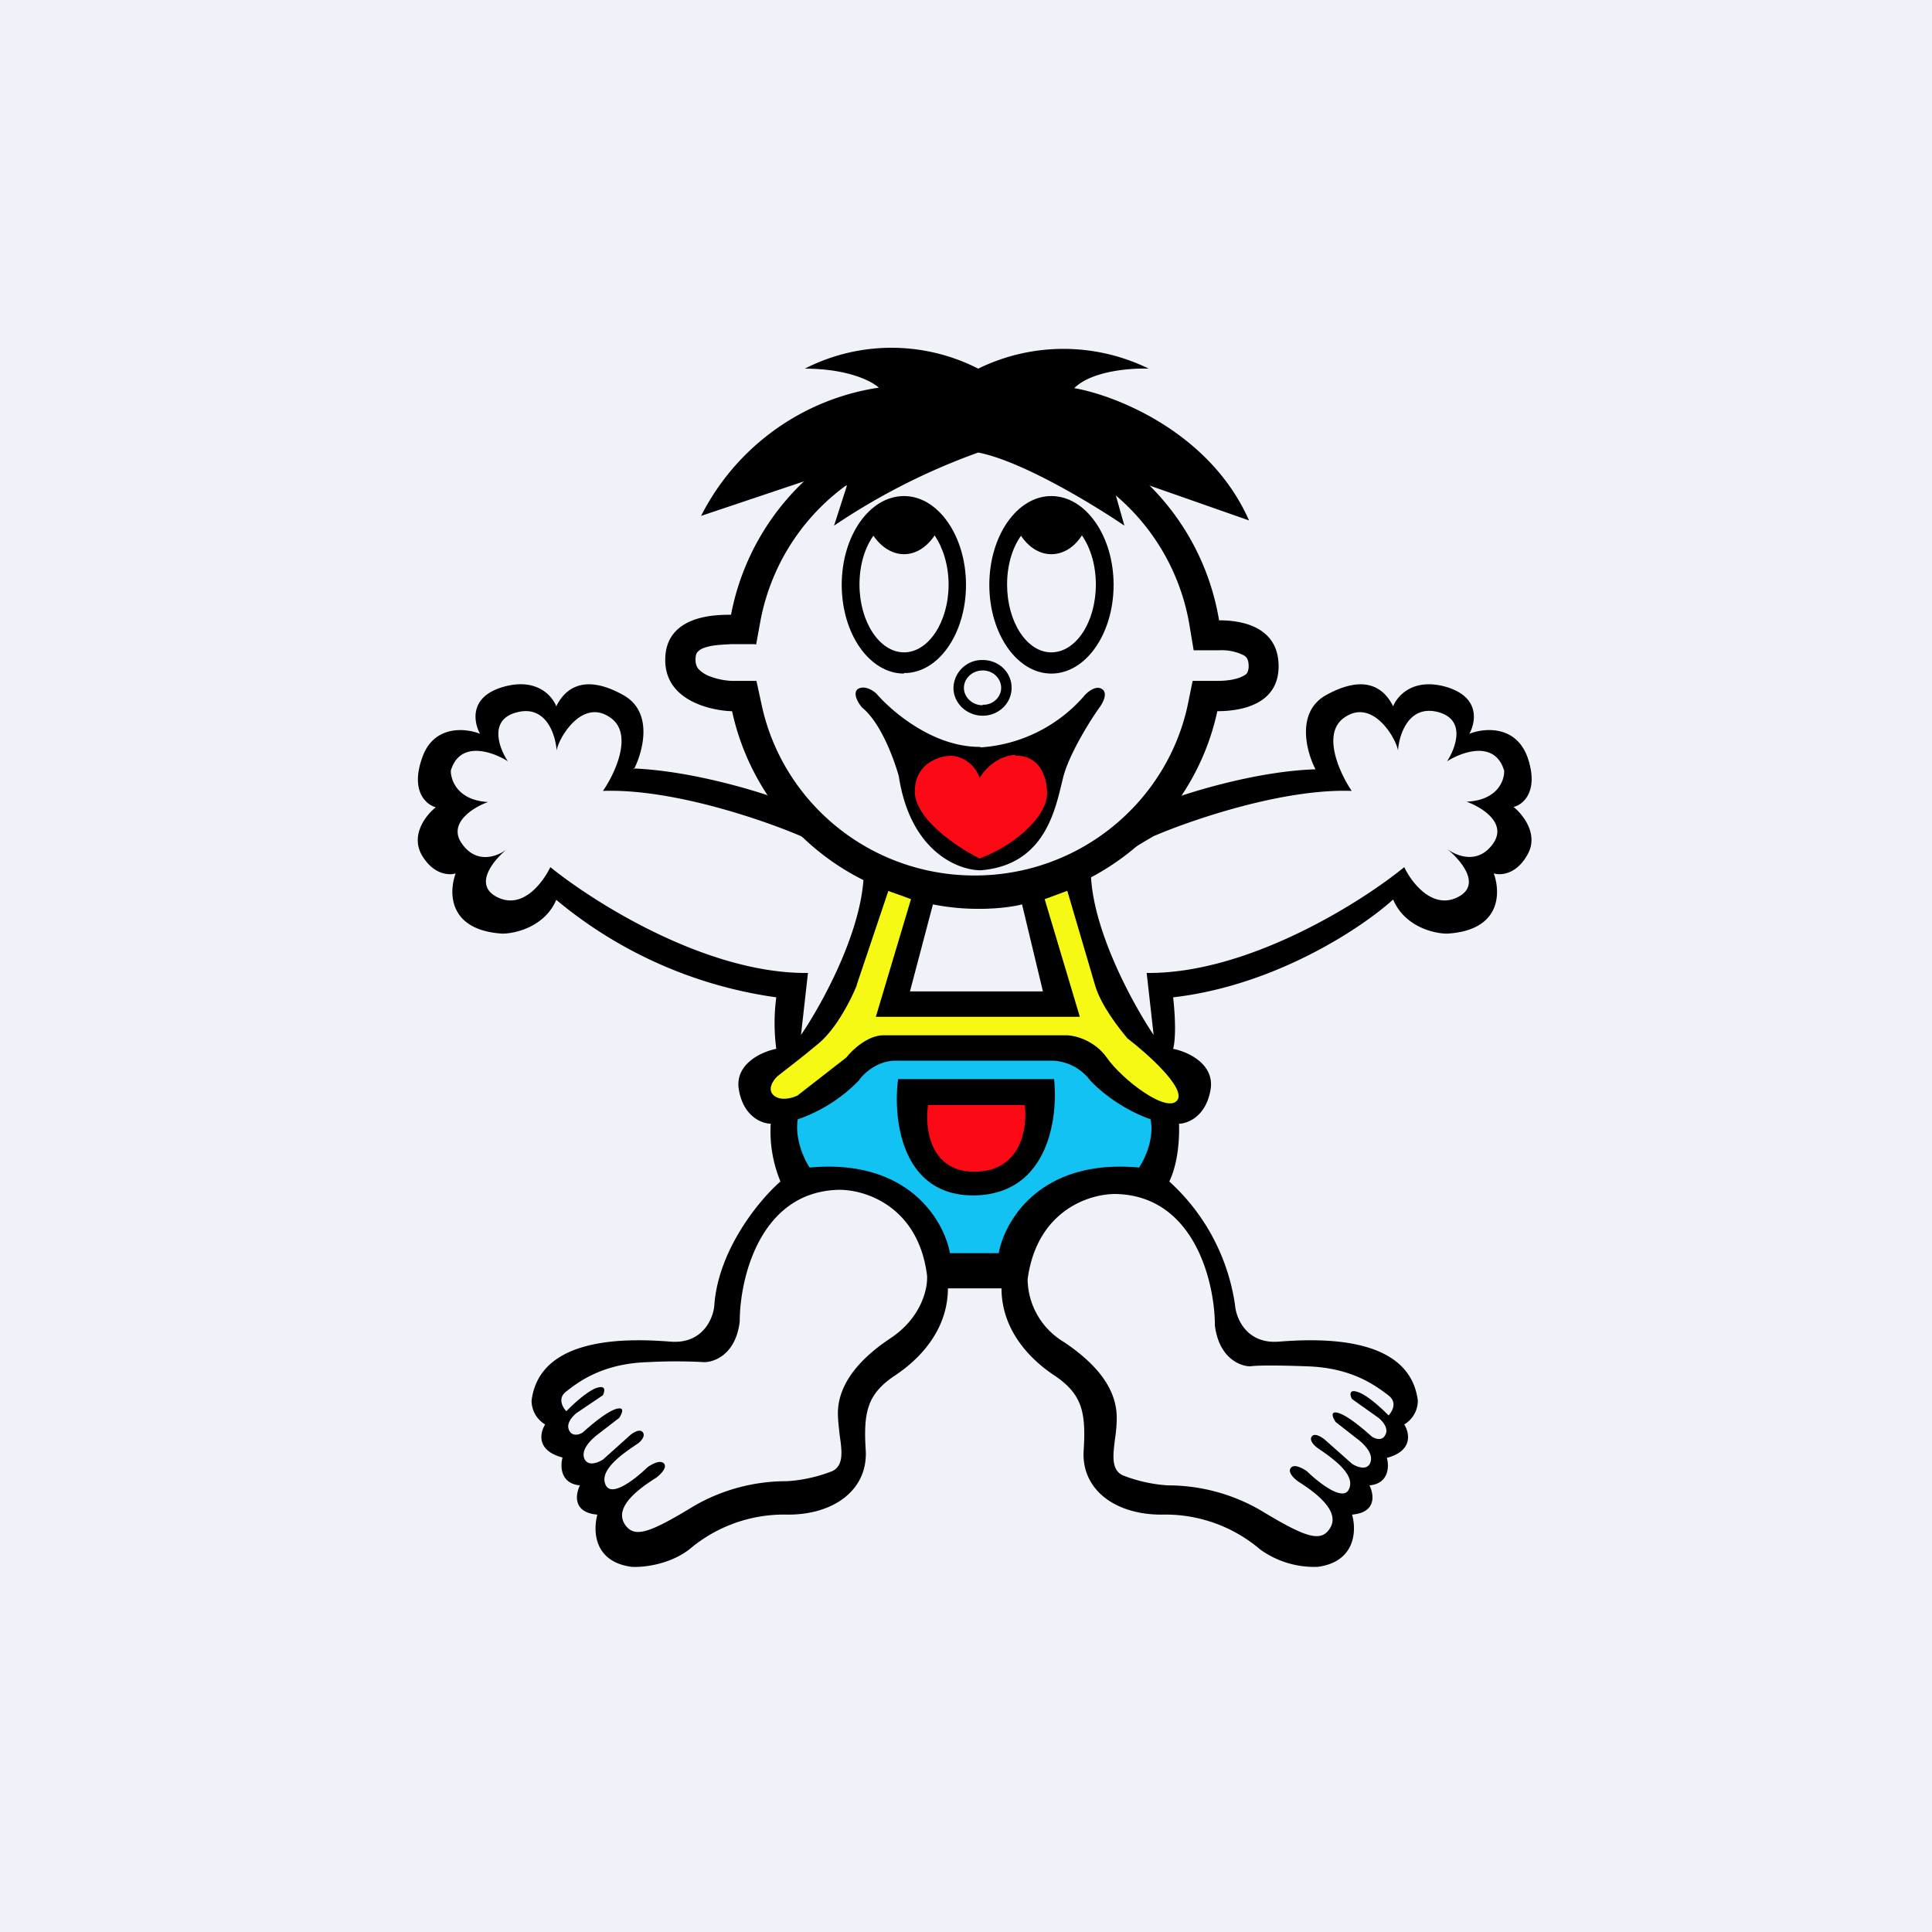 <?xml version="1.0" encoding="UTF-8"?>
<!-- generated by Finnhub -->
<svg viewBox="0 0 55.5 55.5" xmlns="http://www.w3.org/2000/svg">
<path d="M 0,0 H 55.5 V 55.5 H 0 Z" fill="rgb(239, 242, 248)"/>
<path d="M 18.19,22.075 C 19.82,22.14 21.68,22.7 22.41,22.97 A 9.04,9.04 0 0,0 28,25.6 A 9.04,9.04 0 0,0 33.59,22.98 C 34.32,22.71 36.18,22.15 37.79,22.1 C 37.53,21.6 37.22,20.46 38.09,19.97 C 39.19,19.36 39.75,19.74 40.02,20.29 C 40.14,19.99 40.6,19.45 41.57,19.74 C 42.53,20.04 42.39,20.75 42.21,21.08 C 42.63,20.91 43.56,20.82 43.89,21.78 C 44.21,22.74 43.75,23.12 43.48,23.18 C 43.75,23.4 44.21,23.97 43.88,24.55 C 43.56,25.13 43.1,25.15 42.91,25.09 C 43.11,25.63 43.13,26.73 41.57,26.82 C 41.19,26.82 40.35,26.62 40.02,25.84 C 39.14,26.64 36.65,28.31 33.7,28.65 C 33.74,28.99 33.8,29.75 33.7,30.13 C 34.12,30.21 34.92,30.57 34.77,31.33 C 34.63,32.09 34.1,32.28 33.87,32.28 C 33.88,32.59 33.87,33.36 33.59,33.94 A 5.94,5.94 0 0,1 35.48,37.5 C 35.51,37.88 35.82,38.62 36.75,38.54 C 37.91,38.45 40.5,38.36 40.73,40.24 A 0.8,0.8 0 0,1 40.34,40.92 C 40.49,41.16 40.6,41.68 39.84,41.88 C 39.91,42.12 39.9,42.62 39.34,42.67 C 39.47,42.93 39.55,43.45 38.84,43.51 C 38.97,43.95 38.95,44.86 37.86,45.01 A 2.65,2.65 0 0,1 36.2,44.51 A 4.2,4.2 0 0,0 33.36,43.51 C 32.02,43.51 31.06,42.78 31.13,41.67 C 31.2,40.57 31.09,40.04 30.27,39.5 C 29.45,38.95 28.77,38.1 28.77,37.01 H 27.23 C 27.23,38.1 26.55,38.95 25.73,39.5 C 24.91,40.04 24.8,40.56 24.87,41.67 C 24.93,42.78 23.98,43.51 22.64,43.51 A 4.2,4.2 0 0,0 19.8,44.51 C 19.21,44.96 18.45,45.03 18.14,45.01 C 17.04,44.86 17.04,43.95 17.16,43.51 C 16.45,43.45 16.53,42.93 16.66,42.67 C 16.1,42.62 16.09,42.12 16.16,41.87 C 15.4,41.67 15.51,41.16 15.66,40.92 A 0.8,0.8 0 0,1 15.27,40.24 C 15.5,38.36 18.09,38.45 19.25,38.54 C 20.18,38.62 20.49,37.88 20.52,37.5 C 20.63,35.9 21.82,34.46 22.42,33.94 A 3.76,3.76 0 0,1 22.14,32.28 C 21.9,32.28 21.37,32.09 21.23,31.33 C 21.08,30.57 21.88,30.21 22.3,30.13 A 5.64,5.64 0 0,1 22.3,28.65 A 12.57,12.57 0 0,1 15.98,25.85 C 15.65,26.62 14.81,26.82 14.43,26.82 C 12.87,26.72 12.89,25.63 13.09,25.09 C 12.9,25.15 12.44,25.13 12.11,24.55 C 11.79,23.97 12.25,23.4 12.52,23.19 C 12.25,23.12 11.79,22.74 12.12,21.79 C 12.44,20.82 13.37,20.91 13.79,21.08 C 13.61,20.75 13.47,20.03 14.43,19.74 C 15.4,19.45 15.86,19.98 15.98,20.29 C 16.25,19.74 16.82,19.36 17.91,19.97 C 18.78,20.46 18.47,21.59 18.21,22.1 Z M 23.01,29.73 C 23.58,28.9 24.73,26.83 24.81,25.18 C 24.81,25.09 23.61,24.37 23.01,24.02 C 21.94,23.56 19.31,22.65 17.32,22.72 C 17.67,22.22 18.2,21.08 17.54,20.62 C 16.72,20.03 16.04,21.22 15.99,21.56 C 15.96,21.11 15.69,20.25 14.86,20.46 C 14.03,20.66 14.33,21.48 14.59,21.87 C 14.15,21.59 13.21,21.26 12.95,22.14 C 12.95,22.42 13.15,22.99 14.02,23.04 C 13.59,23.19 12.84,23.66 13.28,24.25 C 13.71,24.85 14.33,24.59 14.58,24.38 C 14.18,24.7 13.57,25.43 14.3,25.78 C 15.03,26.13 15.6,25.34 15.81,24.91 C 17.07,25.93 20.31,27.98 23.21,27.95 L 23.01,29.73 Z M 31.34,25.18 C 31.43,26.83 32.58,28.9 33.14,29.73 L 32.94,27.95 C 35.84,27.98 39.09,25.93 40.34,24.91 C 40.54,25.34 41.14,26.13 41.86,25.78 C 42.59,25.43 41.96,24.7 41.56,24.38 C 41.82,24.58 42.44,24.85 42.88,24.25 C 43.32,23.65 42.57,23.19 42.13,23.03 C 43.01,22.99 43.22,22.43 43.21,22.14 C 42.95,21.26 42.01,21.59 41.57,21.87 C 41.82,21.48 42.13,20.66 41.29,20.45 C 40.46,20.25 40.19,21.11 40.16,21.56 C 40.11,21.22 39.43,20.03 38.61,20.62 C 37.96,21.08 38.49,22.22 38.83,22.72 C 36.85,22.65 34.21,23.56 33.14,24.02 C 32.54,24.37 31.34,25.09 31.34,25.18 Z M 24.07,34.18 C 24.81,34.16 26.37,34.62 26.63,36.63 C 26.66,36.98 26.49,37.83 25.6,38.43 C 24.48,39.17 24.07,39.92 24.07,40.6 C 24.07,40.8 24.1,41.02 24.12,41.22 C 24.19,41.69 24.24,42.1 23.91,42.26 A 4.3,4.3 0 0,1 22.61,42.55 A 5.3,5.3 0 0,0 19.94,43.26 C 18.66,44.04 18.24,44.18 17.97,43.82 C 17.71,43.46 17.94,43.02 18.85,42.45 C 18.96,42.37 19.17,42.17 19.08,42.05 C 18.98,41.92 18.72,42.06 18.6,42.15 C 18.28,42.46 17.6,43.01 17.41,42.68 C 17.18,42.26 17.84,41.79 18.29,41.49 C 18.39,41.43 18.55,41.27 18.47,41.15 C 18.39,41.03 18.19,41.15 18.1,41.23 L 17.32,41.93 C 17.19,42.01 16.92,42.13 16.8,41.93 C 16.66,41.66 16.97,41.37 17.14,41.23 L 17.79,40.73 C 17.87,40.6 17.97,40.39 17.68,40.48 C 17.39,40.58 16.94,40.97 16.74,41.15 C 16.65,41.21 16.44,41.28 16.35,41.09 C 16.25,40.89 16.45,40.69 16.55,40.6 L 17.32,40.08 C 17.37,39.97 17.42,39.78 17.14,39.87 C 16.87,39.96 16.44,40.36 16.27,40.54 C 16.16,40.43 16.01,40.16 16.27,39.97 L 16.32,39.93 C 16.66,39.67 17.34,39.17 18.6,39.13 A 15,15 0 0,1 20.23,39.13 C 20.53,39.13 21.14,38.9 21.25,37.96 C 21.25,36.73 21.83,34.25 24.07,34.18 Z M 29.52,36.75 C 29.79,34.74 31.34,34.28 32.08,34.3 C 34.32,34.37 34.9,36.85 34.9,38.08 C 35.02,39.02 35.63,39.25 35.92,39.25 C 36.02,39.23 36.49,39.21 37.55,39.25 C 38.82,39.29 39.49,39.79 39.84,40.05 L 39.89,40.09 C 40.15,40.29 39.99,40.55 39.89,40.66 C 39.71,40.48 39.29,40.08 39.01,39.99 C 38.74,39.89 38.78,40.09 38.84,40.19 L 39.6,40.73 C 39.7,40.81 39.9,41.02 39.8,41.21 C 39.71,41.41 39.5,41.33 39.41,41.27 C 39.21,41.09 38.76,40.7 38.48,40.6 C 38.19,40.5 38.28,40.72 38.37,40.85 L 39.01,41.35 C 39.19,41.49 39.49,41.78 39.35,42.05 C 39.24,42.25 38.96,42.13 38.84,42.05 L 38.05,41.35 C 37.96,41.28 37.76,41.15 37.68,41.27 C 37.6,41.39 37.78,41.55 37.87,41.61 C 38.31,41.91 38.97,42.38 38.74,42.8 C 38.56,43.13 37.87,42.58 37.55,42.27 C 37.43,42.18 37.17,42.04 37.08,42.17 C 36.98,42.3 37.19,42.49 37.31,42.57 C 38.21,43.14 38.44,43.59 38.18,43.94 C 37.92,44.3 37.49,44.16 36.22,43.39 A 5.3,5.3 0 0,0 33.55,42.67 A 4.3,4.3 0 0,1 32.25,42.38 C 31.92,42.22 31.97,41.81 32.03,41.34 C 32.06,41.14 32.08,40.93 32.08,40.73 C 32.08,40.03 31.68,39.3 30.56,38.55 A 2.13,2.13 0 0,1 29.52,36.75 Z M 26.8,25.98 L 26.14,28.48 H 29.96 L 29.36,25.98 C 28.99,26.08 27.94,26.21 26.8,25.98 Z" fill-rule="evenodd"/>
<path d="M 24.61,28.295 L 25.52,25.59 L 26.17,25.83 L 25.16,29.21 H 31.02 L 30.01,25.83 L 30.66,25.59 L 31.46,28.31 C 31.63,28.89 32.16,29.56 32.39,29.83 C 32.96,30.27 34.04,31.23 33.83,31.59 C 33.56,32.03 32.23,31.01 31.8,30.39 C 31.45,29.89 30.9,29.75 30.66,29.74 H 25.38 C 24.93,29.74 24.48,30.16 24.31,30.38 L 22.91,31.47 C 22.77,31.54 22.43,31.64 22.23,31.47 C 22.03,31.3 22.21,31.03 22.33,30.92 C 22.5,30.78 23,30.41 23.51,29.98 C 24.03,29.55 24.46,28.69 24.61,28.31 Z" fill="rgb(246, 249, 20)"/>
<path d="M 21.69,18.505 H 21 C 20.77,18.52 20.46,18.52 20.2,18.62 A 0.42,0.42 0 0,0 20.03,18.74 C 20.02,18.75 19.98,18.8 19.98,18.95 C 19.98,19.09 20.02,19.15 20.05,19.2 C 20.1,19.26 20.18,19.33 20.32,19.4 A 2,2 0 0,0 21.03,19.56 H 21.73 L 21.88,20.25 C 22.48,23.05 24.99,25.15 28,25.15 C 31,25.15 33.52,23.05 34.12,20.25 L 34.26,19.56 H 34.96 C 35.28,19.56 35.55,19.51 35.71,19.42 C 35.78,19.39 35.81,19.35 35.83,19.33 C 35.83,19.31 35.87,19.26 35.87,19.14 C 35.87,19.01 35.84,18.94 35.82,18.91 A 0.26,0.26 0 0,0 35.72,18.82 A 1.42,1.42 0 0,0 35.03,18.68 H 34.29 L 34.17,17.96 A 6.24,6.24 0 0,0 28,12.75 A 6.24,6.24 0 0,0 21.85,17.81 L 21.72,18.52 Z M 35.02,17.82 A 7.1,7.1 0 0,0 28,11.88 A 7.11,7.11 0 0,0 21,17.66 C 20.57,17.66 19.11,17.66 19.11,18.96 C 19.11,20.25 20.69,20.43 21.03,20.43 A 7.11,7.11 0 0,0 28,26.03 C 31.42,26.03 34.28,23.63 34.97,20.43 C 35.71,20.43 36.73,20.21 36.73,19.14 C 36.73,18.08 35.81,17.82 35.03,17.82 Z" fill-rule="evenodd"/>
<path d="M 22.92,32.135 C 22.82,32.7 23.1,33.31 23.26,33.54 C 26.06,33.28 27.11,35.03 27.29,36 H 28.69 C 28.87,35.03 29.92,33.28 32.72,33.54 C 32.88,33.31 33.17,32.7 33.05,32.15 C 32.74,32.05 31.95,31.7 31.32,31.04 A 1.42,1.42 0 0,0 30.26,30.47 H 25.73 C 25.19,30.47 24.8,30.85 24.67,31.04 A 4.47,4.47 0 0,1 22.93,32.15 Z M 25.8,31 H 30.28 C 30.4,32.1 30.12,34.3 28,34.34 C 25.88,34.37 25.65,32.12 25.8,31 Z" fill="rgb(17, 194, 242)"/>
<path d="M 29.43,31.745 H 26.66 C 26.56,32.4 26.71,33.68 28.02,33.66 C 29.34,33.64 29.52,32.39 29.44,31.76 Z" fill="rgb(251, 9, 20)"/>
<path d="M 25.96,19.335 C 26.95,19.35 27.75,18.21 27.75,16.8 C 27.75,15.4 26.95,14.25 25.97,14.25 C 24.98,14.25 24.18,15.39 24.18,16.8 S 24.98,19.35 25.97,19.35 Z M 24.69,16.79 C 24.69,16.24 24.84,15.74 25.09,15.39 C 25.32,15.72 25.63,15.92 25.97,15.92 C 26.31,15.92 26.62,15.72 26.85,15.38 C 27.09,15.74 27.25,16.24 27.25,16.79 C 27.25,17.87 26.67,18.74 25.97,18.74 C 25.27,18.74 24.69,17.87 24.69,16.79 Z M 30.2,19.35 C 31.19,19.35 31.99,18.21 31.99,16.8 C 31.99,15.4 31.19,14.25 30.2,14.25 C 29.22,14.25 28.42,15.39 28.42,16.8 S 29.22,19.35 30.2,19.35 Z M 28.93,16.79 C 28.93,16.24 29.08,15.74 29.33,15.39 C 29.55,15.72 29.86,15.92 30.2,15.92 C 30.55,15.92 30.86,15.72 31.08,15.38 C 31.33,15.74 31.48,16.24 31.48,16.79 C 31.48,17.87 30.91,18.74 30.2,18.74 C 29.5,18.74 28.93,17.87 28.93,16.79 Z"/>
<path d="M 28.22,20.245 C 28.53,20.26 28.76,20.02 28.76,19.76 C 28.76,19.49 28.53,19.26 28.23,19.26 C 27.93,19.26 27.69,19.49 27.69,19.76 C 27.69,20.02 27.92,20.26 28.23,20.26 Z M 28.23,20.56 C 28.69,20.56 29.06,20.2 29.06,19.76 C 29.06,19.31 28.69,18.96 28.23,18.96 A 0.82,0.82 0 0,0 27.39,19.76 C 27.39,20.2 27.77,20.56 28.23,20.56 Z" fill-rule="evenodd"/>
<path d="M 28.16,21.455 C 26.82,21.47 25.62,20.44 25.18,19.93 C 25.08,19.83 24.83,19.68 24.65,19.79 C 24.48,19.9 24.65,20.2 24.77,20.33 C 25.31,20.77 25.69,21.83 25.82,22.3 C 26.15,24.46 27.52,25 28.17,25 C 30.1,24.85 30.34,23.1 30.55,22.3 C 30.72,21.66 31.3,20.72 31.58,20.33 C 31.68,20.2 31.84,19.9 31.65,19.79 C 31.47,19.68 31.22,19.89 31.12,20.02 A 4.32,4.32 0 0,1 28.17,21.47 Z"/>
<path d="M 29.16,21.685 C 28.62,21.72 28.26,22.14 28.14,22.35 A 0.93,0.93 0 0,0 27.34,21.71 C 27,21.71 26.3,21.91 26.28,22.71 C 26.25,23.51 27.51,24.35 28.14,24.66 C 29.11,24.31 30.08,23.47 30.08,22.79 C 30.08,22.3 29.85,21.69 29.17,21.71 Z" fill="rgb(251, 9, 20)"/>
<path d="M 25.25,11.135 A 6.86,6.86 0 0,0 20.14,14.82 L 23.12,13.82 L 24.33,13.95 L 23.96,15.1 A 18.66,18.66 0 0,1 28.1,13 C 29.35,13.24 31.42,14.5 32.3,15.1 L 32,14.04 L 33,13.94 L 35.88,14.95 C 34.77,12.43 32.07,11.36 30.86,11.15 C 31.36,10.65 32.5,10.57 33,10.59 A 5.57,5.57 0 0,0 28.1,10.59 A 5.47,5.47 0 0,0 23.12,10.59 C 24.37,10.59 25.07,10.96 25.26,11.15 Z"/>
</svg>
